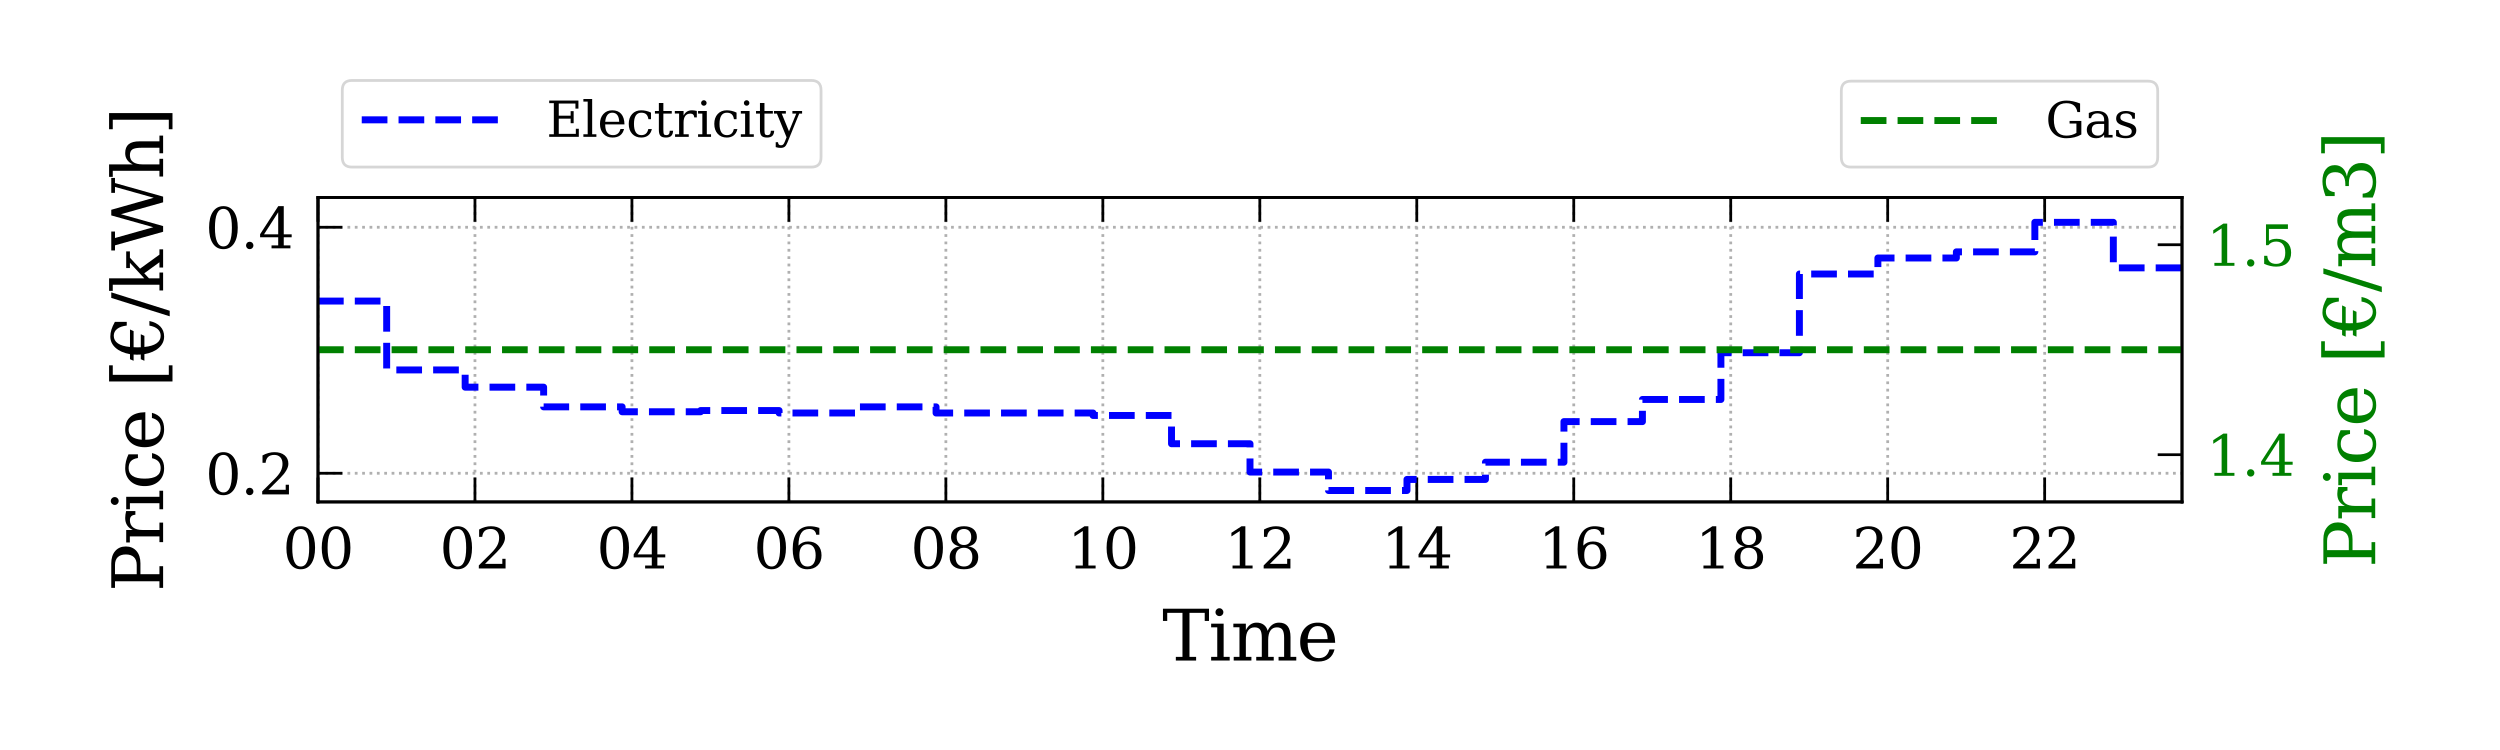 <?xml version="1.0" encoding="utf-8" standalone="no"?>
<!DOCTYPE svg PUBLIC "-//W3C//DTD SVG 1.1//EN"
  "http://www.w3.org/Graphics/SVG/1.1/DTD/svg11.dtd">
<svg height="108pt" version="1.1" viewBox="0 0 360 108" width="360pt" xmlns="http://www.w3.org/2000/svg" xmlns:xlink="http://www.w3.org/1999/xlink">
 <defs>
  <style type="text/css">*{stroke-linecap:butt;stroke-linejoin:round;}</style>
 </defs>
 <g id="figure_1">
  <g id="patch_1">
   <path d="M 0 108 
L 360 108 
L 360 0 
L 0 0 
z
" style="fill:#ffffff;"/>
  </g>
  <g id="axes_1">
   <g id="patch_2">
    <path d="M 45.791 72.279 
L 314.209 72.279 
L 314.209 28.437 
L 45.791 28.437 
z
" style="fill:#ffffff;"/>
   </g>
   <g id="matplotlib.axis_1">
    <g id="xtick_1">
     <g id="line2d_1">
      <path clip-path="url(#p946c21a5b9)" d="M 45.791 72.279 
L 45.791 28.437 
" style="fill:none;stroke:#b0b0b0;stroke-dasharray:0.4,0.66;stroke-dashoffset:0;stroke-width:0.4;"/>
     </g>
     <g id="line2d_2">
      <defs>
       <path d="M 0 0 
L 0 -3.5 
" id="mcecd74eeaf" style="stroke:#000000;stroke-width:0.4;"/>
      </defs>
      <g>
       <use style="stroke:#000000;stroke-width:0.4;" x="45.791" xlink:href="#mcecd74eeaf" y="72.279"/>
      </g>
     </g>
     <g id="line2d_3">
      <defs>
       <path d="M 0 0 
L 0 3.5 
" id="md283ad1134" style="stroke:#000000;stroke-width:0.4;"/>
      </defs>
      <g>
       <use style="stroke:#000000;stroke-width:0.4;" x="45.791" xlink:href="#md283ad1134" y="28.437"/>
      </g>
     </g>
     <g id="text_1">
      <!-- 00 -->
      <g transform="translate(40.701 81.858)scale(0.08 -0.08)">
       <defs>
        <path d="M 2034 219 
Q 2513 219 2750 744 
Q 2988 1269 2988 2328 
Q 2988 3391 2750 3916 
Q 2513 4441 2034 4441 
Q 1556 4441 1318 3916 
Q 1081 3391 1081 2328 
Q 1081 1269 1318 744 
Q 1556 219 2034 219 
z
M 2034 -91 
Q 1275 -91 848 546 
Q 422 1184 422 2328 
Q 422 3475 848 4112 
Q 1275 4750 2034 4750 
Q 2797 4750 3222 4112 
Q 3647 3475 3647 2328 
Q 3647 1184 3222 546 
Q 2797 -91 2034 -91 
z
" id="DejaVuSerif-30" transform="scale(0.016)"/>
       </defs>
       <use xlink:href="#DejaVuSerif-30"/>
       <use x="63.623" xlink:href="#DejaVuSerif-30"/>
      </g>
     </g>
    </g>
    <g id="xtick_2">
     <g id="line2d_4">
      <path clip-path="url(#p946c21a5b9)" d="M 68.394 72.279 
L 68.394 28.437 
" style="fill:none;stroke:#b0b0b0;stroke-dasharray:0.4,0.66;stroke-dashoffset:0;stroke-width:0.4;"/>
     </g>
     <g id="line2d_5">
      <g>
       <use style="stroke:#000000;stroke-width:0.4;" x="68.394" xlink:href="#mcecd74eeaf" y="72.279"/>
      </g>
     </g>
     <g id="line2d_6">
      <g>
       <use style="stroke:#000000;stroke-width:0.4;" x="68.394" xlink:href="#md283ad1134" y="28.437"/>
      </g>
     </g>
     <g id="text_2">
      <!-- 02 -->
      <g transform="translate(63.304 81.858)scale(0.08 -0.08)">
       <defs>
        <path d="M 819 3553 
L 469 3553 
L 469 4384 
Q 803 4563 1142 4656 
Q 1481 4750 1806 4750 
Q 2534 4750 2956 4397 
Q 3378 4044 3378 3438 
Q 3378 2753 2422 1800 
Q 2347 1728 2309 1691 
L 1131 513 
L 3078 513 
L 3078 1088 
L 3444 1088 
L 3444 0 
L 434 0 
L 434 341 
L 1850 1753 
Q 2319 2222 2519 2614 
Q 2719 3006 2719 3438 
Q 2719 3909 2473 4175 
Q 2228 4441 1797 4441 
Q 1350 4441 1106 4219 
Q 863 3997 819 3553 
z
" id="DejaVuSerif-32" transform="scale(0.016)"/>
       </defs>
       <use xlink:href="#DejaVuSerif-30"/>
       <use x="63.623" xlink:href="#DejaVuSerif-32"/>
      </g>
     </g>
    </g>
    <g id="xtick_3">
     <g id="line2d_7">
      <path clip-path="url(#p946c21a5b9)" d="M 90.998 72.279 
L 90.998 28.437 
" style="fill:none;stroke:#b0b0b0;stroke-dasharray:0.4,0.66;stroke-dashoffset:0;stroke-width:0.4;"/>
     </g>
     <g id="line2d_8">
      <g>
       <use style="stroke:#000000;stroke-width:0.4;" x="90.998" xlink:href="#mcecd74eeaf" y="72.279"/>
      </g>
     </g>
     <g id="line2d_9">
      <g>
       <use style="stroke:#000000;stroke-width:0.4;" x="90.998" xlink:href="#md283ad1134" y="28.437"/>
      </g>
     </g>
     <g id="text_3">
      <!-- 04 -->
      <g transform="translate(85.908 81.858)scale(0.08 -0.08)">
       <defs>
        <path d="M 2234 1581 
L 2234 4063 
L 641 1581 
L 2234 1581 
z
M 3609 0 
L 1484 0 
L 1484 331 
L 2234 331 
L 2234 1247 
L 197 1247 
L 197 1588 
L 2241 4750 
L 2859 4750 
L 2859 1581 
L 3750 1581 
L 3750 1247 
L 2859 1247 
L 2859 331 
L 3609 331 
L 3609 0 
z
" id="DejaVuSerif-34" transform="scale(0.016)"/>
       </defs>
       <use xlink:href="#DejaVuSerif-30"/>
       <use x="63.623" xlink:href="#DejaVuSerif-34"/>
      </g>
     </g>
    </g>
    <g id="xtick_4">
     <g id="line2d_10">
      <path clip-path="url(#p946c21a5b9)" d="M 113.602 72.279 
L 113.602 28.437 
" style="fill:none;stroke:#b0b0b0;stroke-dasharray:0.4,0.66;stroke-dashoffset:0;stroke-width:0.4;"/>
     </g>
     <g id="line2d_11">
      <g>
       <use style="stroke:#000000;stroke-width:0.4;" x="113.602" xlink:href="#mcecd74eeaf" y="72.279"/>
      </g>
     </g>
     <g id="line2d_12">
      <g>
       <use style="stroke:#000000;stroke-width:0.4;" x="113.602" xlink:href="#md283ad1134" y="28.437"/>
      </g>
     </g>
     <g id="text_4">
      <!-- 06 -->
      <g transform="translate(108.512 81.858)scale(0.08 -0.08)">
       <defs>
        <path d="M 2094 219 
Q 2534 219 2771 542 
Q 3009 866 3009 1472 
Q 3009 2078 2771 2401 
Q 2534 2725 2094 2725 
Q 1647 2725 1412 2412 
Q 1178 2100 1178 1509 
Q 1178 888 1415 553 
Q 1653 219 2094 219 
z
M 1075 2569 
Q 1288 2803 1556 2918 
Q 1825 3034 2163 3034 
Q 2859 3034 3264 2615 
Q 3669 2197 3669 1472 
Q 3669 763 3233 336 
Q 2797 -91 2069 -91 
Q 1278 -91 853 498 
Q 428 1088 428 2181 
Q 428 3406 931 4078 
Q 1434 4750 2350 4750 
Q 2597 4750 2869 4703 
Q 3141 4656 3425 4563 
L 3425 3794 
L 3072 3794 
Q 3034 4109 2831 4275 
Q 2628 4441 2284 4441 
Q 1678 4441 1381 3981 
Q 1084 3522 1075 2569 
z
" id="DejaVuSerif-36" transform="scale(0.016)"/>
       </defs>
       <use xlink:href="#DejaVuSerif-30"/>
       <use x="63.623" xlink:href="#DejaVuSerif-36"/>
      </g>
     </g>
    </g>
    <g id="xtick_5">
     <g id="line2d_13">
      <path clip-path="url(#p946c21a5b9)" d="M 136.205 72.279 
L 136.205 28.437 
" style="fill:none;stroke:#b0b0b0;stroke-dasharray:0.4,0.66;stroke-dashoffset:0;stroke-width:0.4;"/>
     </g>
     <g id="line2d_14">
      <g>
       <use style="stroke:#000000;stroke-width:0.4;" x="136.205" xlink:href="#mcecd74eeaf" y="72.279"/>
      </g>
     </g>
     <g id="line2d_15">
      <g>
       <use style="stroke:#000000;stroke-width:0.4;" x="136.205" xlink:href="#md283ad1134" y="28.437"/>
      </g>
     </g>
     <g id="text_5">
      <!-- 08 -->
      <g transform="translate(131.115 81.858)scale(0.08 -0.08)">
       <defs>
        <path d="M 2981 1275 
Q 2981 1775 2732 2051 
Q 2484 2328 2034 2328 
Q 1584 2328 1336 2051 
Q 1088 1775 1088 1275 
Q 1088 772 1336 495 
Q 1584 219 2034 219 
Q 2484 219 2732 495 
Q 2981 772 2981 1275 
z
M 2853 3541 
Q 2853 3966 2637 4203 
Q 2422 4441 2034 4441 
Q 1650 4441 1433 4203 
Q 1216 3966 1216 3541 
Q 1216 3113 1433 2875 
Q 1650 2638 2034 2638 
Q 2422 2638 2637 2875 
Q 2853 3113 2853 3541 
z
M 2516 2484 
Q 3047 2413 3344 2092 
Q 3641 1772 3641 1275 
Q 3641 619 3225 264 
Q 2809 -91 2034 -91 
Q 1263 -91 845 264 
Q 428 619 428 1275 
Q 428 1772 725 2092 
Q 1022 2413 1556 2484 
Q 1084 2569 832 2842 
Q 581 3116 581 3541 
Q 581 4103 968 4426 
Q 1356 4750 2034 4750 
Q 2713 4750 3100 4426 
Q 3488 4103 3488 3541 
Q 3488 3116 3236 2842 
Q 2984 2569 2516 2484 
z
" id="DejaVuSerif-38" transform="scale(0.016)"/>
       </defs>
       <use xlink:href="#DejaVuSerif-30"/>
       <use x="63.623" xlink:href="#DejaVuSerif-38"/>
      </g>
     </g>
    </g>
    <g id="xtick_6">
     <g id="line2d_16">
      <path clip-path="url(#p946c21a5b9)" d="M 158.809 72.279 
L 158.809 28.437 
" style="fill:none;stroke:#b0b0b0;stroke-dasharray:0.4,0.66;stroke-dashoffset:0;stroke-width:0.4;"/>
     </g>
     <g id="line2d_17">
      <g>
       <use style="stroke:#000000;stroke-width:0.4;" x="158.809" xlink:href="#mcecd74eeaf" y="72.279"/>
      </g>
     </g>
     <g id="line2d_18">
      <g>
       <use style="stroke:#000000;stroke-width:0.4;" x="158.809" xlink:href="#md283ad1134" y="28.437"/>
      </g>
     </g>
     <g id="text_6">
      <!-- 10 -->
      <g transform="translate(153.719 81.858)scale(0.08 -0.08)">
       <defs>
        <path d="M 909 0 
L 909 331 
L 1722 331 
L 1722 4213 
L 781 3603 
L 781 4013 
L 1919 4750 
L 2350 4750 
L 2350 331 
L 3163 331 
L 3163 0 
L 909 0 
z
" id="DejaVuSerif-31" transform="scale(0.016)"/>
       </defs>
       <use xlink:href="#DejaVuSerif-31"/>
       <use x="63.623" xlink:href="#DejaVuSerif-30"/>
      </g>
     </g>
    </g>
    <g id="xtick_7">
     <g id="line2d_19">
      <path clip-path="url(#p946c21a5b9)" d="M 181.413 72.279 
L 181.413 28.437 
" style="fill:none;stroke:#b0b0b0;stroke-dasharray:0.4,0.66;stroke-dashoffset:0;stroke-width:0.4;"/>
     </g>
     <g id="line2d_20">
      <g>
       <use style="stroke:#000000;stroke-width:0.4;" x="181.413" xlink:href="#mcecd74eeaf" y="72.279"/>
      </g>
     </g>
     <g id="line2d_21">
      <g>
       <use style="stroke:#000000;stroke-width:0.4;" x="181.413" xlink:href="#md283ad1134" y="28.437"/>
      </g>
     </g>
     <g id="text_7">
      <!-- 12 -->
      <g transform="translate(176.323 81.858)scale(0.08 -0.08)">
       <use xlink:href="#DejaVuSerif-31"/>
       <use x="63.623" xlink:href="#DejaVuSerif-32"/>
      </g>
     </g>
    </g>
    <g id="xtick_8">
     <g id="line2d_22">
      <path clip-path="url(#p946c21a5b9)" d="M 204.016 72.279 
L 204.016 28.437 
" style="fill:none;stroke:#b0b0b0;stroke-dasharray:0.4,0.66;stroke-dashoffset:0;stroke-width:0.4;"/>
     </g>
     <g id="line2d_23">
      <g>
       <use style="stroke:#000000;stroke-width:0.4;" x="204.016" xlink:href="#mcecd74eeaf" y="72.279"/>
      </g>
     </g>
     <g id="line2d_24">
      <g>
       <use style="stroke:#000000;stroke-width:0.4;" x="204.016" xlink:href="#md283ad1134" y="28.437"/>
      </g>
     </g>
     <g id="text_8">
      <!-- 14 -->
      <g transform="translate(198.926 81.858)scale(0.08 -0.08)">
       <use xlink:href="#DejaVuSerif-31"/>
       <use x="63.623" xlink:href="#DejaVuSerif-34"/>
      </g>
     </g>
    </g>
    <g id="xtick_9">
     <g id="line2d_25">
      <path clip-path="url(#p946c21a5b9)" d="M 226.62 72.279 
L 226.62 28.437 
" style="fill:none;stroke:#b0b0b0;stroke-dasharray:0.4,0.66;stroke-dashoffset:0;stroke-width:0.4;"/>
     </g>
     <g id="line2d_26">
      <g>
       <use style="stroke:#000000;stroke-width:0.4;" x="226.62" xlink:href="#mcecd74eeaf" y="72.279"/>
      </g>
     </g>
     <g id="line2d_27">
      <g>
       <use style="stroke:#000000;stroke-width:0.4;" x="226.62" xlink:href="#md283ad1134" y="28.437"/>
      </g>
     </g>
     <g id="text_9">
      <!-- 16 -->
      <g transform="translate(221.53 81.858)scale(0.08 -0.08)">
       <use xlink:href="#DejaVuSerif-31"/>
       <use x="63.623" xlink:href="#DejaVuSerif-36"/>
      </g>
     </g>
    </g>
    <g id="xtick_10">
     <g id="line2d_28">
      <path clip-path="url(#p946c21a5b9)" d="M 249.224 72.279 
L 249.224 28.437 
" style="fill:none;stroke:#b0b0b0;stroke-dasharray:0.4,0.66;stroke-dashoffset:0;stroke-width:0.4;"/>
     </g>
     <g id="line2d_29">
      <g>
       <use style="stroke:#000000;stroke-width:0.4;" x="249.224" xlink:href="#mcecd74eeaf" y="72.279"/>
      </g>
     </g>
     <g id="line2d_30">
      <g>
       <use style="stroke:#000000;stroke-width:0.4;" x="249.224" xlink:href="#md283ad1134" y="28.437"/>
      </g>
     </g>
     <g id="text_10">
      <!-- 18 -->
      <g transform="translate(244.134 81.858)scale(0.08 -0.08)">
       <use xlink:href="#DejaVuSerif-31"/>
       <use x="63.623" xlink:href="#DejaVuSerif-38"/>
      </g>
     </g>
    </g>
    <g id="xtick_11">
     <g id="line2d_31">
      <path clip-path="url(#p946c21a5b9)" d="M 271.827 72.279 
L 271.827 28.437 
" style="fill:none;stroke:#b0b0b0;stroke-dasharray:0.4,0.66;stroke-dashoffset:0;stroke-width:0.4;"/>
     </g>
     <g id="line2d_32">
      <g>
       <use style="stroke:#000000;stroke-width:0.4;" x="271.827" xlink:href="#mcecd74eeaf" y="72.279"/>
      </g>
     </g>
     <g id="line2d_33">
      <g>
       <use style="stroke:#000000;stroke-width:0.4;" x="271.827" xlink:href="#md283ad1134" y="28.437"/>
      </g>
     </g>
     <g id="text_11">
      <!-- 20 -->
      <g transform="translate(266.737 81.858)scale(0.08 -0.08)">
       <use xlink:href="#DejaVuSerif-32"/>
       <use x="63.623" xlink:href="#DejaVuSerif-30"/>
      </g>
     </g>
    </g>
    <g id="xtick_12">
     <g id="line2d_34">
      <path clip-path="url(#p946c21a5b9)" d="M 294.431 72.279 
L 294.431 28.437 
" style="fill:none;stroke:#b0b0b0;stroke-dasharray:0.4,0.66;stroke-dashoffset:0;stroke-width:0.4;"/>
     </g>
     <g id="line2d_35">
      <g>
       <use style="stroke:#000000;stroke-width:0.4;" x="294.431" xlink:href="#mcecd74eeaf" y="72.279"/>
      </g>
     </g>
     <g id="line2d_36">
      <g>
       <use style="stroke:#000000;stroke-width:0.4;" x="294.431" xlink:href="#md283ad1134" y="28.437"/>
      </g>
     </g>
     <g id="text_12">
      <!-- 22 -->
      <g transform="translate(289.341 81.858)scale(0.08 -0.08)">
       <use xlink:href="#DejaVuSerif-32"/>
       <use x="63.623" xlink:href="#DejaVuSerif-32"/>
      </g>
     </g>
    </g>
    <g id="text_13">
     <!-- Time -->
     <g transform="translate(167.365 95.12)scale(0.1 -0.1)">
      <defs>
       <path d="M 1222 0 
L 1222 331 
L 1819 331 
L 1819 4294 
L 447 4294 
L 447 3566 
L 63 3566 
L 63 4666 
L 4206 4666 
L 4206 3566 
L 3822 3566 
L 3822 4294 
L 2450 4294 
L 2450 331 
L 3047 331 
L 3047 0 
L 1222 0 
z
" id="DejaVuSerif-54" transform="scale(0.016)"/>
       <path d="M 622 4353 
Q 622 4497 726 4603 
Q 831 4709 978 4709 
Q 1122 4709 1226 4603 
Q 1331 4497 1331 4353 
Q 1331 4206 1228 4103 
Q 1125 4000 978 4000 
Q 831 4000 726 4103 
Q 622 4206 622 4353 
z
M 1356 331 
L 1900 331 
L 1900 0 
L 231 0 
L 231 331 
L 781 331 
L 781 2988 
L 231 2988 
L 231 3322 
L 1356 3322 
L 1356 331 
z
" id="DejaVuSerif-69" transform="scale(0.016)"/>
       <path d="M 3316 2675 
Q 3481 3041 3739 3227 
Q 3997 3413 4341 3413 
Q 4863 3413 5119 3089 
Q 5375 2766 5375 2113 
L 5375 331 
L 5894 331 
L 5894 0 
L 4300 0 
L 4300 331 
L 4800 331 
L 4800 2047 
Q 4800 2556 4650 2772 
Q 4500 2988 4153 2988 
Q 3769 2988 3567 2697 
Q 3366 2406 3366 1850 
L 3366 331 
L 3866 331 
L 3866 0 
L 2291 0 
L 2291 331 
L 2791 331 
L 2791 2069 
Q 2791 2566 2641 2777 
Q 2491 2988 2144 2988 
Q 1759 2988 1557 2697 
Q 1356 2406 1356 1850 
L 1356 331 
L 1856 331 
L 1856 0 
L 263 0 
L 263 331 
L 781 331 
L 781 2994 
L 231 2994 
L 231 3322 
L 1356 3322 
L 1356 2731 
Q 1516 3063 1762 3238 
Q 2009 3413 2322 3413 
Q 2709 3413 2968 3220 
Q 3228 3028 3316 2675 
z
" id="DejaVuSerif-6d" transform="scale(0.016)"/>
       <path d="M 3469 1600 
L 991 1600 
L 991 1575 
Q 991 903 1244 561 
Q 1497 219 1991 219 
Q 2369 219 2611 417 
Q 2853 616 2950 1006 
L 3413 1006 
Q 3275 459 2904 184 
Q 2534 -91 1931 -91 
Q 1203 -91 761 389 
Q 319 869 319 1663 
Q 319 2450 753 2931 
Q 1188 3413 1894 3413 
Q 2647 3413 3050 2948 
Q 3453 2484 3469 1600 
z
M 2791 1931 
Q 2772 2513 2545 2808 
Q 2319 3103 1894 3103 
Q 1497 3103 1269 2806 
Q 1041 2509 991 1931 
L 2791 1931 
z
" id="DejaVuSerif-65" transform="scale(0.016)"/>
      </defs>
      <use xlink:href="#DejaVuSerif-54"/>
      <use x="66.699" xlink:href="#DejaVuSerif-69"/>
      <use x="98.682" xlink:href="#DejaVuSerif-6d"/>
      <use x="193.506" xlink:href="#DejaVuSerif-65"/>
     </g>
    </g>
   </g>
   <g id="matplotlib.axis_2">
    <g id="ytick_1">
     <g id="line2d_37">
      <path clip-path="url(#p946c21a5b9)" d="M 45.791 68.152 
L 314.209 68.152 
" style="fill:none;stroke:#b0b0b0;stroke-dasharray:0.4,0.66;stroke-dashoffset:0;stroke-width:0.4;"/>
     </g>
     <g id="line2d_38">
      <defs>
       <path d="M 0 0 
L 3.5 0 
" id="m59be36bb2a" style="stroke:#000000;stroke-width:0.4;"/>
      </defs>
      <g>
       <use style="stroke:#000000;stroke-width:0.4;" x="45.791" xlink:href="#m59be36bb2a" y="68.152"/>
      </g>
     </g>
     <g id="text_14">
      <!-- 0.2 -->
      <g transform="translate(29.568 71.191)scale(0.08 -0.08)">
       <defs>
        <path d="M 603 325 
Q 603 500 722 622 
Q 841 744 1019 744 
Q 1191 744 1312 622 
Q 1434 500 1434 325 
Q 1434 153 1312 31 
Q 1191 -91 1019 -91 
Q 841 -91 722 29 
Q 603 150 603 325 
z
" id="DejaVuSerif-2e" transform="scale(0.016)"/>
       </defs>
       <use xlink:href="#DejaVuSerif-30"/>
       <use x="63.623" xlink:href="#DejaVuSerif-2e"/>
       <use x="95.41" xlink:href="#DejaVuSerif-32"/>
      </g>
     </g>
    </g>
    <g id="ytick_2">
     <g id="line2d_39">
      <path clip-path="url(#p946c21a5b9)" d="M 45.791 32.724 
L 314.209 32.724 
" style="fill:none;stroke:#b0b0b0;stroke-dasharray:0.4,0.66;stroke-dashoffset:0;stroke-width:0.4;"/>
     </g>
     <g id="line2d_40">
      <g>
       <use style="stroke:#000000;stroke-width:0.4;" x="45.791" xlink:href="#m59be36bb2a" y="32.724"/>
      </g>
     </g>
     <g id="text_15">
      <!-- 0.4 -->
      <g transform="translate(29.568 35.764)scale(0.08 -0.08)">
       <use xlink:href="#DejaVuSerif-30"/>
       <use x="63.623" xlink:href="#DejaVuSerif-2e"/>
       <use x="95.41" xlink:href="#DejaVuSerif-34"/>
      </g>
     </g>
    </g>
    <g id="text_16">
     <!-- Price [€/kWh] -->
     <g transform="translate(23.488 85.216)rotate(-90)scale(0.1 -0.1)">
      <defs>
       <path d="M 1581 2375 
L 2406 2375 
Q 2872 2375 3115 2626 
Q 3359 2878 3359 3353 
Q 3359 3831 3115 4081 
Q 2872 4331 2406 4331 
L 1581 4331 
L 1581 2375 
z
M 353 0 
L 353 331 
L 947 331 
L 947 4331 
L 353 4331 
L 353 4666 
L 2559 4666 
Q 3259 4666 3668 4311 
Q 4078 3956 4078 3353 
Q 4078 2753 3668 2397 
Q 3259 2041 2559 2041 
L 1581 2041 
L 1581 331 
L 2303 331 
L 2303 0 
L 353 0 
z
" id="DejaVuSerif-50" transform="scale(0.016)"/>
       <path d="M 3059 3328 
L 3059 2497 
L 2728 2497 
Q 2713 2744 2591 2866 
Q 2469 2988 2234 2988 
Q 1809 2988 1582 2694 
Q 1356 2400 1356 1850 
L 1356 331 
L 2022 331 
L 2022 0 
L 263 0 
L 263 331 
L 781 331 
L 781 2994 
L 231 2994 
L 231 3322 
L 1356 3322 
L 1356 2731 
Q 1525 3078 1790 3245 
Q 2056 3413 2438 3413 
Q 2578 3413 2733 3391 
Q 2888 3369 3059 3328 
z
" id="DejaVuSerif-72" transform="scale(0.016)"/>
       <path d="M 3291 997 
Q 3169 466 2822 187 
Q 2475 -91 1925 -91 
Q 1200 -91 759 389 
Q 319 869 319 1663 
Q 319 2459 759 2936 
Q 1200 3413 1925 3413 
Q 2241 3413 2553 3339 
Q 2866 3266 3181 3116 
L 3181 2266 
L 2847 2266 
Q 2781 2703 2561 2903 
Q 2341 3103 1931 3103 
Q 1466 3103 1228 2742 
Q 991 2381 991 1663 
Q 991 944 1227 581 
Q 1463 219 1931 219 
Q 2303 219 2525 412 
Q 2747 606 2828 997 
L 3291 997 
z
" id="DejaVuSerif-63" transform="scale(0.016)"/>
       <path id="DejaVuSerif-20" transform="scale(0.016)"/>
       <path d="M 550 4863 
L 2003 4863 
L 2003 4531 
L 1147 4531 
L 1147 -513 
L 2003 -513 
L 2003 -844 
L 550 -844 
L 550 4863 
z
" id="DejaVuSerif-5b" transform="scale(0.016)"/>
       <path d="M 3553 1234 
Q 3419 594 3058 251 
Q 2697 -91 2156 -91 
Q 1566 -91 1141 384 
Q 716 859 569 1684 
L -25 1684 
L 116 2009 
L 538 2009 
Q 534 2056 531 2131 
Q 525 2284 525 2328 
Q 525 2434 528 2509 
Q 531 2584 538 2656 
L -25 2656 
L 116 2981 
L 569 2981 
Q 716 3806 1139 4278 
Q 1563 4750 2156 4750 
Q 2466 4750 2777 4653 
Q 3088 4556 3475 4341 
L 3475 3272 
L 3144 3272 
Q 3081 3834 2842 4137 
Q 2603 4441 2222 4441 
Q 1797 4441 1539 4069 
Q 1281 3697 1216 2981 
L 2791 2981 
L 2644 2656 
L 1197 2656 
Q 1194 2613 1191 2541 
Q 1184 2381 1184 2328 
Q 1184 2300 1187 2194 
Q 1191 2088 1191 2009 
L 2363 2009 
L 2216 1684 
L 1216 1684 
Q 1288 966 1544 592 
Q 1800 219 2222 219 
Q 2584 219 2820 480 
Q 3056 741 3138 1234 
L 3553 1234 
z
" id="DejaVuSerif-20ac" transform="scale(0.016)"/>
       <path d="M 1656 4666 
L 2156 4666 
L 500 -594 
L 0 -594 
L 1656 4666 
z
" id="DejaVuSerif-2f" transform="scale(0.016)"/>
       <path d="M 1831 0 
L 219 0 
L 219 331 
L 738 331 
L 738 4531 
L 184 4531 
L 184 4863 
L 1313 4863 
L 1313 1697 
L 2713 2988 
L 2234 2988 
L 2234 3322 
L 3738 3322 
L 3738 2988 
L 3169 2988 
L 2181 2075 
L 3444 331 
L 3922 331 
L 3922 0 
L 2284 0 
L 2284 331 
L 2759 331 
L 1766 1697 
L 1313 1275 
L 1313 331 
L 1831 331 
L 1831 0 
z
" id="DejaVuSerif-6b" transform="scale(0.016)"/>
       <path d="M 4878 0 
L 4366 0 
L 3297 3794 
L 2228 0 
L 1716 0 
L 494 4331 
L 31 4331 
L 31 4666 
L 1734 4666 
L 1734 4331 
L 1153 4331 
L 2125 884 
L 3188 4666 
L 3694 4666 
L 4775 844 
L 5753 4331 
L 5216 4331 
L 5216 4666 
L 6559 4666 
L 6559 4331 
L 6100 4331 
L 4878 0 
z
" id="DejaVuSerif-57" transform="scale(0.016)"/>
       <path d="M 263 0 
L 263 331 
L 781 331 
L 781 4531 
L 231 4531 
L 231 4863 
L 1356 4863 
L 1356 2731 
Q 1516 3069 1770 3241 
Q 2025 3413 2363 3413 
Q 2913 3413 3172 3097 
Q 3431 2781 3431 2113 
L 3431 331 
L 3944 331 
L 3944 0 
L 2356 0 
L 2356 331 
L 2853 331 
L 2853 1931 
Q 2853 2541 2704 2764 
Q 2556 2988 2175 2988 
Q 1775 2988 1565 2697 
Q 1356 2406 1356 1850 
L 1356 331 
L 1856 331 
L 1856 0 
L 263 0 
z
" id="DejaVuSerif-68" transform="scale(0.016)"/>
       <path d="M 1947 4863 
L 1947 -844 
L 494 -844 
L 494 -513 
L 1350 -513 
L 1350 4531 
L 494 4531 
L 494 4863 
L 1947 4863 
z
" id="DejaVuSerif-5d" transform="scale(0.016)"/>
      </defs>
      <use xlink:href="#DejaVuSerif-50"/>
      <use x="67.285" xlink:href="#DejaVuSerif-72"/>
      <use x="115.088" xlink:href="#DejaVuSerif-69"/>
      <use x="147.07" xlink:href="#DejaVuSerif-63"/>
      <use x="203.076" xlink:href="#DejaVuSerif-65"/>
      <use x="262.256" xlink:href="#DejaVuSerif-20"/>
      <use x="294.043" xlink:href="#DejaVuSerif-5b"/>
      <use x="333.057" xlink:href="#DejaVuSerif-20ac"/>
      <use x="396.68" xlink:href="#DejaVuSerif-2f"/>
      <use x="430.371" xlink:href="#DejaVuSerif-6b"/>
      <use x="490.967" xlink:href="#DejaVuSerif-57"/>
      <use x="593.75" xlink:href="#DejaVuSerif-68"/>
      <use x="658.154" xlink:href="#DejaVuSerif-5d"/>
     </g>
    </g>
   </g>
   <g id="line2d_41">
    <path clip-path="url(#p946c21a5b9)" d="M 45.791 43.353 
L 55.68 43.353 
L 55.68 53.272 
L 66.982 53.272 
L 66.982 55.752 
L 78.283 55.752 
L 78.283 58.587 
L 89.585 58.587 
L 89.585 59.295 
L 100.887 59.295 
L 100.887 59.118 
L 112.189 59.118 
L 112.189 59.472 
L 123.491 59.472 
L 123.491 58.587 
L 134.793 58.587 
L 134.793 59.472 
L 157.396 59.472 
L 157.396 59.826 
L 168.698 59.826 
L 168.698 63.901 
L 180 63.901 
L 180 67.975 
L 191.302 67.975 
L 191.302 70.632 
L 202.604 70.632 
L 202.604 69.038 
L 213.906 69.038 
L 213.906 66.558 
L 225.207 66.558 
L 225.207 60.712 
L 236.509 60.712 
L 236.509 57.524 
L 247.811 57.524 
L 247.811 50.792 
L 259.113 50.792 
L 259.113 39.455 
L 270.415 39.455 
L 270.415 37.153 
L 281.717 37.153 
L 281.717 36.267 
L 293.018 36.267 
L 293.018 32.016 
L 304.32 32.016 
L 304.32 38.57 
L 314.209 38.57 
L 314.209 38.57 
" style="fill:none;stroke:#0000ff;stroke-dasharray:3.7,1.6;stroke-dashoffset:0;"/>
   </g>
   <g id="patch_3">
    <path d="M 45.791 72.279 
L 45.791 28.437 
" style="fill:none;stroke:#000000;stroke-linecap:square;stroke-linejoin:miter;stroke-width:0.4;"/>
   </g>
   <g id="patch_4">
    <path d="M 314.209 72.279 
L 314.209 28.437 
" style="fill:none;stroke:#000000;stroke-linecap:square;stroke-linejoin:miter;stroke-width:0.4;"/>
   </g>
   <g id="patch_5">
    <path d="M 45.791 72.279 
L 314.209 72.279 
" style="fill:none;stroke:#000000;stroke-linecap:square;stroke-linejoin:miter;stroke-width:0.4;"/>
   </g>
   <g id="patch_6">
    <path d="M 45.791 28.437 
L 314.209 28.437 
" style="fill:none;stroke:#000000;stroke-linecap:square;stroke-linejoin:miter;stroke-width:0.4;"/>
   </g>
   <g id="legend_1">
    <g id="patch_7">
     <path d="M 50.691 24.061 
L 116.828 24.061 
Q 118.228 24.061 118.228 22.661 
L 118.228 12.986 
Q 118.228 11.586 116.828 11.586 
L 50.691 11.586 
Q 49.291 11.586 49.291 12.986 
L 49.291 22.661 
Q 49.291 24.061 50.691 24.061 
z
" style="fill:#ffffff;opacity:0.8;stroke:#cccccc;stroke-linejoin:miter;stroke-width:0.4;"/>
    </g>
    <g id="line2d_42">
     <path d="M 52.091 17.255 
L 73.091 17.255 
" style="fill:none;stroke:#0000ff;stroke-dasharray:3.7,1.6;stroke-dashoffset:0;"/>
    </g>
    <g id="line2d_43"/>
    <g id="text_17">
     <!-- Electricity -->
     <g transform="translate(78.691 19.705)scale(0.07 -0.07)">
      <defs>
       <path d="M 353 0 
L 353 331 
L 947 331 
L 947 4331 
L 353 4331 
L 353 4666 
L 4109 4666 
L 4109 3628 
L 3725 3628 
L 3725 4281 
L 1581 4281 
L 1581 2719 
L 3109 2719 
L 3109 3303 
L 3494 3303 
L 3494 1753 
L 3109 1753 
L 3109 2338 
L 1581 2338 
L 1581 384 
L 3775 384 
L 3775 1038 
L 4159 1038 
L 4159 0 
L 353 0 
z
" id="DejaVuSerif-45" transform="scale(0.016)"/>
       <path d="M 1313 331 
L 1856 331 
L 1856 0 
L 184 0 
L 184 331 
L 738 331 
L 738 4531 
L 184 4531 
L 184 4863 
L 1313 4863 
L 1313 331 
z
" id="DejaVuSerif-6c" transform="scale(0.016)"/>
       <path d="M 691 2988 
L 184 2988 
L 184 3322 
L 691 3322 
L 691 4353 
L 1269 4353 
L 1269 3322 
L 2350 3322 
L 2350 2988 
L 1269 2988 
L 1269 878 
Q 1269 456 1350 337 
Q 1431 219 1650 219 
Q 1875 219 1978 351 
Q 2081 484 2088 781 
L 2522 781 
Q 2497 328 2275 118 
Q 2053 -91 1600 -91 
Q 1103 -91 897 129 
Q 691 350 691 878 
L 691 2988 
z
" id="DejaVuSerif-74" transform="scale(0.016)"/>
       <path d="M 1381 -609 
L 1600 -56 
L 359 2988 
L -19 2988 
L -19 3322 
L 1509 3322 
L 1509 2988 
L 978 2988 
L 1913 703 
L 2847 2988 
L 2350 2988 
L 2350 3322 
L 3597 3322 
L 3597 2988 
L 3225 2988 
L 1703 -750 
Q 1547 -1138 1356 -1280 
Q 1166 -1422 819 -1422 
Q 672 -1422 517 -1397 
Q 363 -1372 206 -1325 
L 206 -691 
L 500 -691 
Q 519 -903 608 -995 
Q 697 -1088 884 -1088 
Q 1056 -1088 1161 -992 
Q 1266 -897 1381 -609 
z
" id="DejaVuSerif-79" transform="scale(0.016)"/>
      </defs>
      <use xlink:href="#DejaVuSerif-45"/>
      <use x="72.998" xlink:href="#DejaVuSerif-6c"/>
      <use x="104.98" xlink:href="#DejaVuSerif-65"/>
      <use x="164.16" xlink:href="#DejaVuSerif-63"/>
      <use x="220.166" xlink:href="#DejaVuSerif-74"/>
      <use x="260.352" xlink:href="#DejaVuSerif-72"/>
      <use x="308.154" xlink:href="#DejaVuSerif-69"/>
      <use x="340.137" xlink:href="#DejaVuSerif-63"/>
      <use x="396.143" xlink:href="#DejaVuSerif-69"/>
      <use x="428.125" xlink:href="#DejaVuSerif-74"/>
      <use x="468.311" xlink:href="#DejaVuSerif-79"/>
     </g>
    </g>
   </g>
  </g>
  <g id="axes_2">
   <g id="matplotlib.axis_3">
    <g id="ytick_3">
     <g id="line2d_44">
      <defs>
       <path d="M 0 0 
L -3.5 0 
" id="mb2c00dbeb7" style="stroke:#000000;stroke-width:0.4;"/>
      </defs>
      <g>
       <use style="stroke:#000000;stroke-width:0.4;" x="314.209" xlink:href="#mb2c00dbeb7" y="65.476"/>
      </g>
     </g>
     <g id="text_18">
      <!-- 1.4 -->
      <g style="fill:#008000;" transform="translate(317.709 68.516)scale(0.08 -0.08)">
       <use xlink:href="#DejaVuSerif-31"/>
       <use x="63.623" xlink:href="#DejaVuSerif-2e"/>
       <use x="95.41" xlink:href="#DejaVuSerif-34"/>
      </g>
     </g>
    </g>
    <g id="ytick_4">
     <g id="line2d_45">
      <g>
       <use style="stroke:#000000;stroke-width:0.4;" x="314.209" xlink:href="#mb2c00dbeb7" y="35.24"/>
      </g>
     </g>
     <g id="text_19">
      <!-- 1.5 -->
      <g style="fill:#008000;" transform="translate(317.709 38.28)scale(0.08 -0.08)">
       <defs>
        <path d="M 3219 4666 
L 3219 4153 
L 1081 4153 
L 1081 2816 
Q 1244 2928 1461 2984 
Q 1678 3041 1947 3041 
Q 2703 3041 3140 2622 
Q 3578 2203 3578 1478 
Q 3578 738 3136 323 
Q 2694 -91 1894 -91 
Q 1572 -91 1234 -12 
Q 897 66 544 225 
L 544 1131 
L 897 1131 
Q 925 688 1179 453 
Q 1434 219 1894 219 
Q 2388 219 2653 544 
Q 2919 869 2919 1478 
Q 2919 2084 2655 2407 
Q 2391 2731 1894 2731 
Q 1613 2731 1398 2631 
Q 1184 2531 1019 2322 
L 750 2322 
L 750 4666 
L 3219 4666 
z
" id="DejaVuSerif-35" transform="scale(0.016)"/>
       </defs>
       <use xlink:href="#DejaVuSerif-31"/>
       <use x="63.623" xlink:href="#DejaVuSerif-2e"/>
       <use x="95.41" xlink:href="#DejaVuSerif-35"/>
      </g>
     </g>
    </g>
    <g id="text_20">
     <!-- Price [€/m3] -->
     <g style="fill:#008000;" transform="translate(342.03 81.75)rotate(-90)scale(0.1 -0.1)">
      <defs>
       <path d="M 622 4469 
Q 988 4606 1323 4678 
Q 1659 4750 1953 4750 
Q 2638 4750 3022 4454 
Q 3406 4159 3406 3634 
Q 3406 3213 3140 2930 
Q 2875 2647 2388 2547 
Q 2963 2466 3280 2130 
Q 3597 1794 3597 1259 
Q 3597 606 3158 257 
Q 2719 -91 1894 -91 
Q 1528 -91 1179 -12 
Q 831 66 488 225 
L 488 1131 
L 838 1131 
Q 869 681 1141 450 
Q 1413 219 1906 219 
Q 2384 219 2661 495 
Q 2938 772 2938 1253 
Q 2938 1803 2653 2086 
Q 2369 2369 1819 2369 
L 1522 2369 
L 1522 2688 
L 1678 2688 
Q 2225 2688 2498 2914 
Q 2772 3141 2772 3597 
Q 2772 4006 2547 4223 
Q 2322 4441 1900 4441 
Q 1478 4441 1245 4241 
Q 1013 4041 972 3647 
L 622 3647 
L 622 4469 
z
" id="DejaVuSerif-33" transform="scale(0.016)"/>
      </defs>
      <use xlink:href="#DejaVuSerif-50"/>
      <use x="67.285" xlink:href="#DejaVuSerif-72"/>
      <use x="115.088" xlink:href="#DejaVuSerif-69"/>
      <use x="147.07" xlink:href="#DejaVuSerif-63"/>
      <use x="203.076" xlink:href="#DejaVuSerif-65"/>
      <use x="262.256" xlink:href="#DejaVuSerif-20"/>
      <use x="294.043" xlink:href="#DejaVuSerif-5b"/>
      <use x="333.057" xlink:href="#DejaVuSerif-20ac"/>
      <use x="396.68" xlink:href="#DejaVuSerif-2f"/>
      <use x="430.371" xlink:href="#DejaVuSerif-6d"/>
      <use x="525.195" xlink:href="#DejaVuSerif-33"/>
      <use x="588.818" xlink:href="#DejaVuSerif-5d"/>
     </g>
    </g>
   </g>
   <g id="line2d_46">
    <path clip-path="url(#p946c21a5b9)" d="M 45.791 50.358 
L 314.209 50.358 
L 314.209 50.358 
" style="fill:none;stroke:#008000;stroke-dasharray:3.7,1.6;stroke-dashoffset:0;"/>
   </g>
   <g id="patch_8">
    <path d="M 45.791 72.279 
L 45.791 28.437 
" style="fill:none;stroke:#000000;stroke-linecap:square;stroke-linejoin:miter;stroke-width:0.4;"/>
   </g>
   <g id="patch_9">
    <path d="M 314.209 72.279 
L 314.209 28.437 
" style="fill:none;stroke:#000000;stroke-linecap:square;stroke-linejoin:miter;stroke-width:0.4;"/>
   </g>
   <g id="patch_10">
    <path d="M 45.791 72.279 
L 314.209 72.279 
" style="fill:none;stroke:#000000;stroke-linecap:square;stroke-linejoin:miter;stroke-width:0.4;"/>
   </g>
   <g id="patch_11">
    <path d="M 45.791 28.437 
L 314.209 28.437 
" style="fill:none;stroke:#000000;stroke-linecap:square;stroke-linejoin:miter;stroke-width:0.4;"/>
   </g>
   <g id="legend_2">
    <g id="patch_12">
     <path d="M 266.551 24.061 
L 309.309 24.061 
Q 310.709 24.061 310.709 22.661 
L 310.709 13.086 
Q 310.709 11.686 309.309 11.686 
L 266.551 11.686 
Q 265.151 11.686 265.151 13.086 
L 265.151 22.661 
Q 265.151 24.061 266.551 24.061 
z
" style="fill:#ffffff;opacity:0.8;stroke:#cccccc;stroke-linejoin:miter;stroke-width:0.4;"/>
    </g>
    <g id="line2d_47">
     <path d="M 267.951 17.355 
L 288.951 17.355 
" style="fill:none;stroke:#008000;stroke-dasharray:3.7,1.6;stroke-dashoffset:0;"/>
    </g>
    <g id="line2d_48"/>
    <g id="text_21">
     <!-- Gas -->
     <g transform="translate(294.551 19.805)scale(0.07 -0.07)">
      <defs>
       <path d="M 4097 3272 
Q 3988 3856 3641 4136 
Q 3294 4416 2675 4416 
Q 1869 4416 1472 3897 
Q 1075 3378 1075 2328 
Q 1075 1300 1484 772 
Q 1894 244 2688 244 
Q 3041 244 3362 331 
Q 3684 419 3975 594 
L 3975 1797 
L 3097 1797 
L 3097 2131 
L 4609 2131 
L 4609 391 
Q 4194 150 3714 29 
Q 3234 -91 2688 -91 
Q 1631 -91 995 570 
Q 359 1231 359 2328 
Q 359 3434 996 4092 
Q 1634 4750 2713 4750 
Q 3113 4750 3539 4658 
Q 3966 4566 4447 4378 
L 4447 3272 
L 4097 3272 
z
" id="DejaVuSerif-47" transform="scale(0.016)"/>
       <path d="M 2547 1044 
L 2547 1747 
L 1806 1747 
Q 1378 1747 1168 1562 
Q 959 1378 959 997 
Q 959 650 1171 447 
Q 1384 244 1747 244 
Q 2106 244 2326 466 
Q 2547 688 2547 1044 
z
M 3122 2075 
L 3122 331 
L 3634 331 
L 3634 0 
L 2547 0 
L 2547 359 
Q 2356 128 2106 18 
Q 1856 -91 1522 -91 
Q 969 -91 644 203 
Q 319 497 319 997 
Q 319 1513 691 1797 
Q 1063 2081 1741 2081 
L 2547 2081 
L 2547 2309 
Q 2547 2688 2317 2895 
Q 2088 3103 1672 3103 
Q 1328 3103 1125 2947 
Q 922 2791 872 2484 
L 575 2484 
L 575 3156 
Q 875 3284 1158 3348 
Q 1441 3413 1709 3413 
Q 2400 3413 2761 3070 
Q 3122 2728 3122 2075 
z
" id="DejaVuSerif-61" transform="scale(0.016)"/>
       <path d="M 359 184 
L 359 959 
L 691 959 
Q 703 588 923 403 
Q 1144 219 1575 219 
Q 1963 219 2166 364 
Q 2369 509 2369 788 
Q 2369 1006 2220 1140 
Q 2072 1275 1594 1428 
L 1178 1569 
Q 750 1706 558 1912 
Q 366 2119 366 2438 
Q 366 2894 700 3153 
Q 1034 3413 1625 3413 
Q 1888 3413 2178 3344 
Q 2469 3275 2778 3144 
L 2778 2419 
L 2447 2419 
Q 2434 2741 2221 2922 
Q 2009 3103 1644 3103 
Q 1281 3103 1095 2975 
Q 909 2847 909 2591 
Q 909 2381 1050 2254 
Q 1191 2128 1613 1997 
L 2069 1856 
Q 2541 1709 2748 1489 
Q 2956 1269 2956 922 
Q 2956 450 2595 179 
Q 2234 -91 1600 -91 
Q 1278 -91 972 -22 
Q 666 47 359 184 
z
" id="DejaVuSerif-73" transform="scale(0.016)"/>
      </defs>
      <use xlink:href="#DejaVuSerif-47"/>
      <use x="79.883" xlink:href="#DejaVuSerif-61"/>
      <use x="139.502" xlink:href="#DejaVuSerif-73"/>
     </g>
    </g>
   </g>
  </g>
 </g>
 <defs>
  <clipPath id="p946c21a5b9">
   <rect height="43.842" width="268.419" x="45.791" y="28.437"/>
  </clipPath>
 </defs>
</svg>
